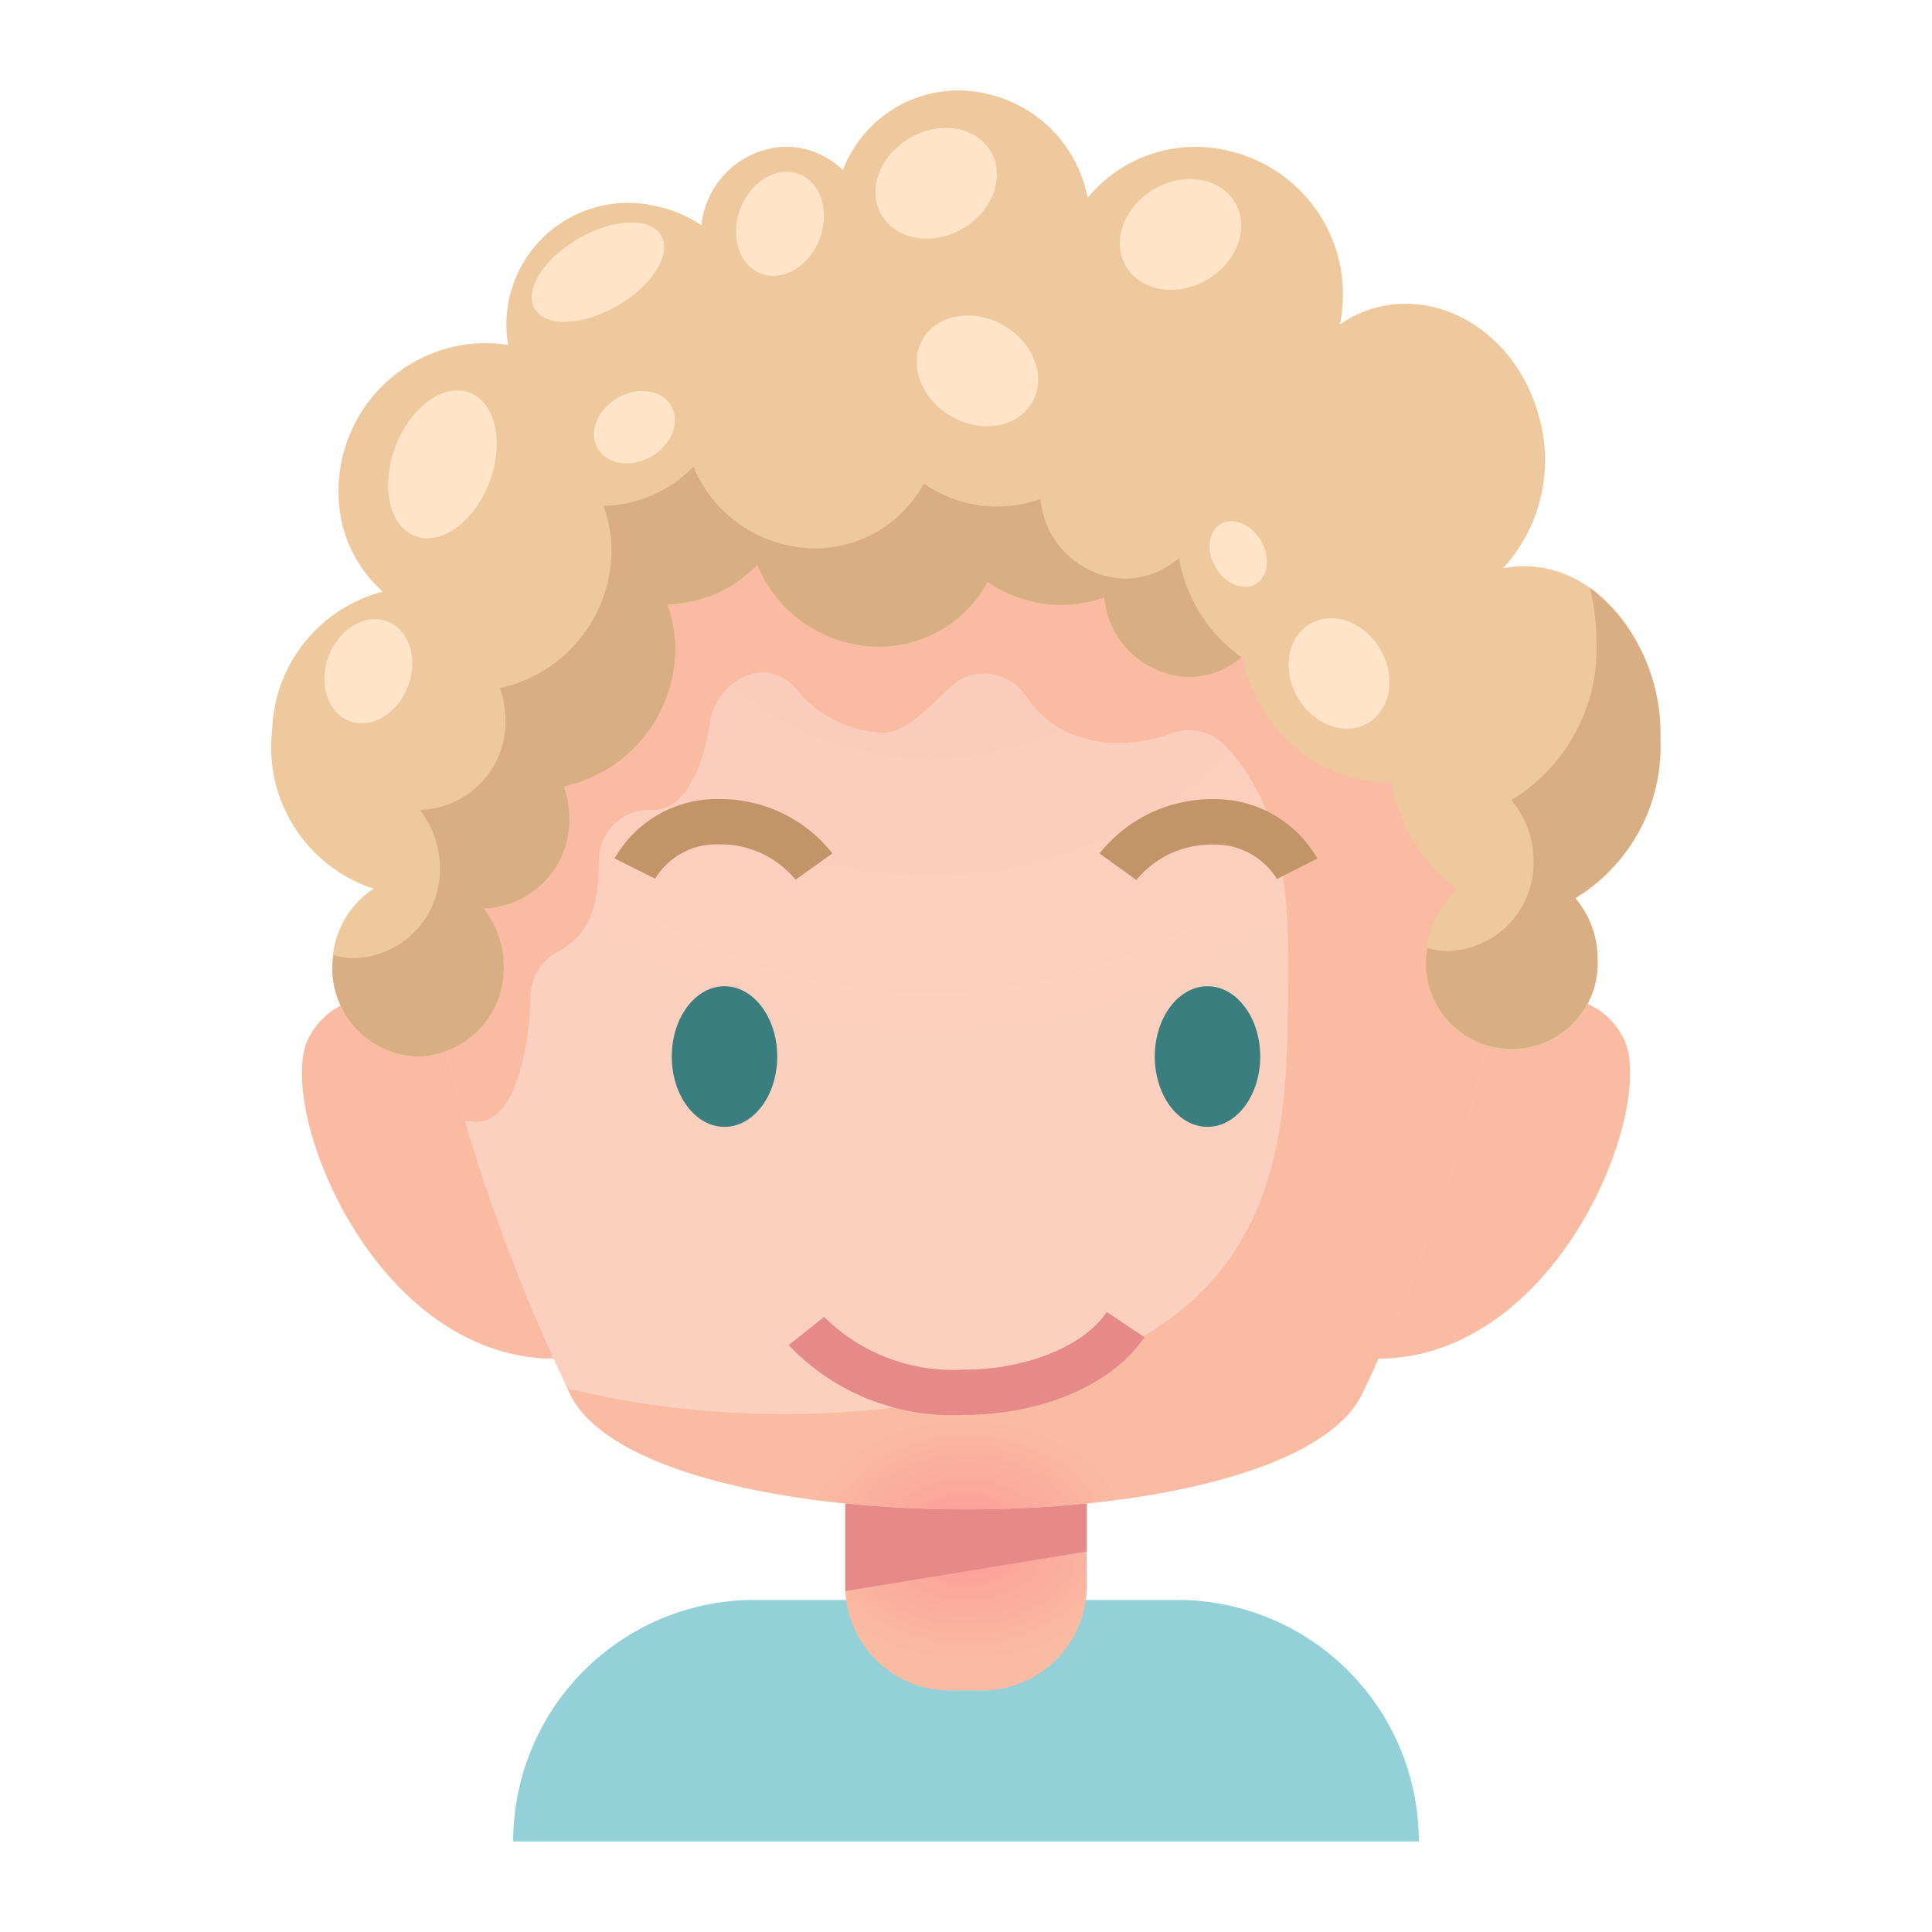 <svg xmlns="http://www.w3.org/2000/svg" version="1.1" xmlns:xlink="http://www.w3.org/1999/xlink" width="512" height="512" x="0" y="0" viewBox="0 0 64 64" style="enable-background:new 0 0 512 512" xml:space="preserve" class=""><g><radialGradient id="a" cx="-17.992" cy="51" r="4.123" gradientTransform="matrix(1.333 0 0 1 55.99 0)" gradientUnits="userSpaceOnUse"><stop offset="0" stop-color="#f99"></stop><stop offset="1" stop-color="#f9bca2"></stop></radialGradient><radialGradient xlink:href="#a" id="b" cx="44.183" cy="51.454" r="51.321"></radialGradient><radialGradient id="c" cx="26.378" cy="15.188" r="20.088" gradientTransform="matrix(1.027 0 0 1.03 3.722 -.862)" gradientUnits="userSpaceOnUse"><stop offset="0" stop-color="#fbc8ba"></stop><stop offset="1" stop-color="#fcd0be"></stop></radialGradient><radialGradient xlink:href="#a" id="d" cx="77.219" cy="6.843" r="56.089"></radialGradient><path fill="#93d0d8" d="M25 53h14a8 8 0 0 1 8 8H17a8 8 0 0 1 8-8z" opacity="1" data-original="#93d0d8"></path><path fill="url(#a)" d="M28 46h8v6.536A3.464 3.464 0 0 1 32.536 56h-1.072A3.464 3.464 0 0 1 28 52.536V46z" opacity="1" data-original="url(#a)"></path><path fill="#e58989" d="m36 51.395-8 1.311V46h8z" opacity="1" data-original="#e58989"></path><path fill="url(#a)" d="M14.345 33.276s-2.942-1.1-4.113 1.087C9.1 36.474 12.162 44.647 18 45h28c5.838-.353 8.9-8.526 7.768-10.637-1.172-2.186-4.113-1.087-4.113-1.087z" opacity="1" data-original="url(#a)"></path><path fill="url(#c)" d="M18.86 46.131a60.7 60.7 0 0 1-3.692-9.79 37.186 37.186 0 0 1-1.131-6.985 27.763 27.763 0 0 1 2.143-12.178C18.559 12.034 22.421 8 31.981 8s13.46 4.034 15.839 9.178a27.763 27.763 0 0 1 2.143 12.178 37.186 37.186 0 0 1-1.131 6.985 60.8 60.8 0 0 1-3.692 9.79c-2.384 5.158-23.897 5.158-26.28 0z" opacity="1" data-original="url(#c)"></path><path fill="url(#a)" d="M47.82 17.178C45.441 12.034 41.54 8 31.981 8s-13.422 4.034-15.8 9.178a27.763 27.763 0 0 0-2.143 12.178 37.186 37.186 0 0 0 1.131 6.985c.072.267.15.526.226.789.05 0 .1 0 .15.014 1.685.332 2.019-3.047 2.034-4.137a1.654 1.654 0 0 1 .825-1.436c1.268-.642 1.417-1.758 1.434-3.081a1.68 1.68 0 0 1 1.662-1.664c1.3.137 1.876-1.812 2.007-2.854.163-1.3 1.769-2.375 2.84-1.176a3.925 3.925 0 0 0 3 1.481c.9-.118 1.71-1.217 2.418-1.742a1.683 1.683 0 0 1 2.277.6c1.089 1.61 3.219 1.761 4.9 1.118a1.631 1.631 0 0 1 1.619.428c2.351 2.435 2.127 6.1 2.091 9.238-.034 2.839-.345 5.728-2.129 8.053-1.993 2.595-5.286 3.653-8.384 4.257a31.323 31.323 0 0 1-10.919.25c-.815-.131-1.62-.3-2.422-.482l.063.137c2.383 5.158 23.9 5.158 26.28 0a60.8 60.8 0 0 0 3.692-9.79 37.186 37.186 0 0 0 1.131-6.985 27.763 27.763 0 0 0-2.144-12.181z" opacity="1" data-original="url(#a)"></path><path fill="#eec99d" d="M55 24.467c0-3.155-2.027-5.713-4.528-5.713a3.605 3.605 0 0 0-.683.072 5.291 5.291 0 0 0 1.2-5c-.707-2.684-3.188-4.3-5.54-3.6a4 4 0 0 0-1.062.518 4.878 4.878 0 0 0-3.595-5.724 4.628 4.628 0 0 0-4.763 1.534 4.367 4.367 0 0 0-3.337-3.447 4.092 4.092 0 0 0-4.769 2.527 2.731 2.731 0 0 0-1.885-.774 2.888 2.888 0 0 0-2.8 2.6 4.37 4.37 0 0 0-1.43-.614 4.032 4.032 0 0 0-4.976 4.58 4.741 4.741 0 0 0-2.125.145 4.905 4.905 0 0 0-3.344 5.9 4.431 4.431 0 0 0 1.314 2.129 4.9 4.9 0 0 0-3.661 4.58 4.927 4.927 0 0 0 3.361 5.26A3.033 3.033 0 0 0 11.01 32a2.925 2.925 0 0 0 2.837 3 2.924 2.924 0 0 0 2.837-3 3.084 3.084 0 0 0-.662-1.908 2.924 2.924 0 0 0 2.837-3 3.132 3.132 0 0 0-.185-1.04 4.7 4.7 0 0 0 3.7-4.555 4.561 4.561 0 0 0-.267-1.482 4.247 4.247 0 0 0 2.978-1.3 4.384 4.384 0 0 0 3.091 2.6 4.1 4.1 0 0 0 4.541-2.035 4.357 4.357 0 0 0 1.5.656 4.216 4.216 0 0 0 2.361-.15 2.892 2.892 0 0 0 2.8 2.643 2.718 2.718 0 0 0 1.787-.689A5.087 5.087 0 0 0 44 25.46a4.776 4.776 0 0 0 2.1.454 5.711 5.711 0 0 0 2.177 3.547 3.057 3.057 0 0 0-1.03 2.3 2.842 2.842 0 1 0 5.674 0 3.081 3.081 0 0 0-.737-2A5.871 5.871 0 0 0 55 24.467z" opacity="1" data-original="#eec99d"></path><path fill="#d8ae82" d="M55 24.467a6.075 6.075 0 0 0-2.336-5 7.123 7.123 0 0 1 .218 1.751 5.867 5.867 0 0 1-2.818 5.289 3.084 3.084 0 0 1 .736 2 2.924 2.924 0 0 1-2.837 3 2.706 2.706 0 0 1-.682-.1 2.843 2.843 0 1 0 5.637.34 3.081 3.081 0 0 0-.737-2A5.871 5.871 0 0 0 55 24.467zM39.057 18.482a2.721 2.721 0 0 1-1.788.689 2.89 2.89 0 0 1-2.8-2.643 4.218 4.218 0 0 1-2.361.15 4.362 4.362 0 0 1-1.506-.656 4.1 4.1 0 0 1-4.54 2.035 4.38 4.38 0 0 1-3.091-2.6 4.251 4.251 0 0 1-2.978 1.3 4.561 4.561 0 0 1 .267 1.482 4.7 4.7 0 0 1-3.7 4.555 3.126 3.126 0 0 1 .185 1.039 2.925 2.925 0 0 1-2.837 3 3.084 3.084 0 0 1 .663 1.909 2.924 2.924 0 0 1-2.837 3 2.66 2.66 0 0 1-.677-.1 3.153 3.153 0 0 0-.047.358 2.925 2.925 0 0 0 2.837 3 2.925 2.925 0 0 0 2.838-3 3.085 3.085 0 0 0-.663-1.908 2.924 2.924 0 0 0 2.837-3 3.132 3.132 0 0 0-.185-1.04 4.7 4.7 0 0 0 3.7-4.555 4.561 4.561 0 0 0-.267-1.482 4.247 4.247 0 0 0 2.978-1.3 4.384 4.384 0 0 0 3.091 2.6 4.1 4.1 0 0 0 4.541-2.035 4.362 4.362 0 0 0 1.506.656 4.214 4.214 0 0 0 2.36-.15 2.892 2.892 0 0 0 2.8 2.643 2.706 2.706 0 0 0 1.742-.656 5.089 5.089 0 0 1-2.068-3.291z" opacity="1" data-original="#d8ae82"></path><g fill="#ffe4c7"><ellipse cx="14.659" cy="15.394" rx="2.541" ry="1.664" transform="rotate(-69.2 14.649 15.39)" fill="#ffe4c7" opacity="1" data-original="#ffe4c7"></ellipse><ellipse cx="12.2" cy="22.249" rx="1.766" ry="1.407" transform="rotate(-69.2 12.19 22.241)" fill="#ffe4c7" opacity="1" data-original="#ffe4c7"></ellipse><ellipse cx="25.847" cy="7.426" rx="1.766" ry="1.407" transform="rotate(-69.2 25.834 7.427)" fill="#ffe4c7" opacity="1" data-original="#ffe4c7"></ellipse><ellipse cx="21.018" cy="14.152" rx="1.407" ry="1.12" transform="rotate(-30 21.017 14.153)" fill="#ffe4c7" opacity="1" data-original="#ffe4c7"></ellipse><ellipse cx="19.808" cy="9.015" rx="2.421" ry="1.287" transform="rotate(-30 19.808 9.016)" fill="#ffe4c7" opacity="1" data-original="#ffe4c7"></ellipse><ellipse cx="44.358" cy="22.31" rx="1.585" ry="1.901" transform="rotate(-30 44.357 22.312)" fill="#ffe4c7" opacity="1" data-original="#ffe4c7"></ellipse><ellipse cx="41.019" cy="18.353" rx=".87" ry="1.15" transform="rotate(-30 41.019 18.355)" fill="#ffe4c7" opacity="1" data-original="#ffe4c7"></ellipse><ellipse cx="31.014" cy="6.073" rx="2.092" ry="1.739" transform="rotate(-30 31.014 6.074)" fill="#ffe4c7" opacity="1" data-original="#ffe4c7"></ellipse><ellipse cx="39.108" cy="7.767" rx="2.092" ry="1.739" transform="rotate(-30 39.108 7.769)" fill="#ffe4c7" opacity="1" data-original="#ffe4c7"></ellipse><ellipse cx="32.379" cy="12.284" rx="1.739" ry="2.092" transform="rotate(-60 32.38 12.285)" fill="#ffe4c7" opacity="1" data-original="#ffe4c7"></ellipse></g><path fill="#3b7e7f" d="M24 32.67c-.965 0-1.747 1.043-1.747 2.33s.782 2.329 1.747 2.329 1.747-1.043 1.747-2.329-.782-2.33-1.747-2.33zM40 32.67c-.965 0-1.747 1.043-1.747 2.33s.782 2.329 1.747 2.329 1.747-1.043 1.747-2.329-.782-2.33-1.747-2.33z" opacity="1" data-original="#3b7e7f"></path><path fill="#e58989" d="M31.921 45.371a6.065 6.065 0 0 1-4.621-1.745l-1.174.934a7.471 7.471 0 0 0 5.795 2.311c2.59 0 4.94-1.011 5.989-2.574l-1.246-.836c-.764 1.139-2.672 1.91-4.743 1.91z" opacity="1" data-original="#e58989"></path><g fill="#c49469"><path d="m26.354 29.142 1.221-.872a4.733 4.733 0 0 0-3.716-1.8 3.9 3.9 0 0 0-3.5 1.967l1.342.671a2.39 2.39 0 0 1 2.153-1.138 3.211 3.211 0 0 1 2.5 1.172zM40.142 26.474a4.732 4.732 0 0 0-3.717 1.8l1.218.876a3.212 3.212 0 0 1 2.5-1.172 2.414 2.414 0 0 1 2.157 1.141l1.338-.678a3.9 3.9 0 0 0-3.496-1.967z" fill="#c49469" opacity="1" data-original="#c49469"></path></g></g></svg>